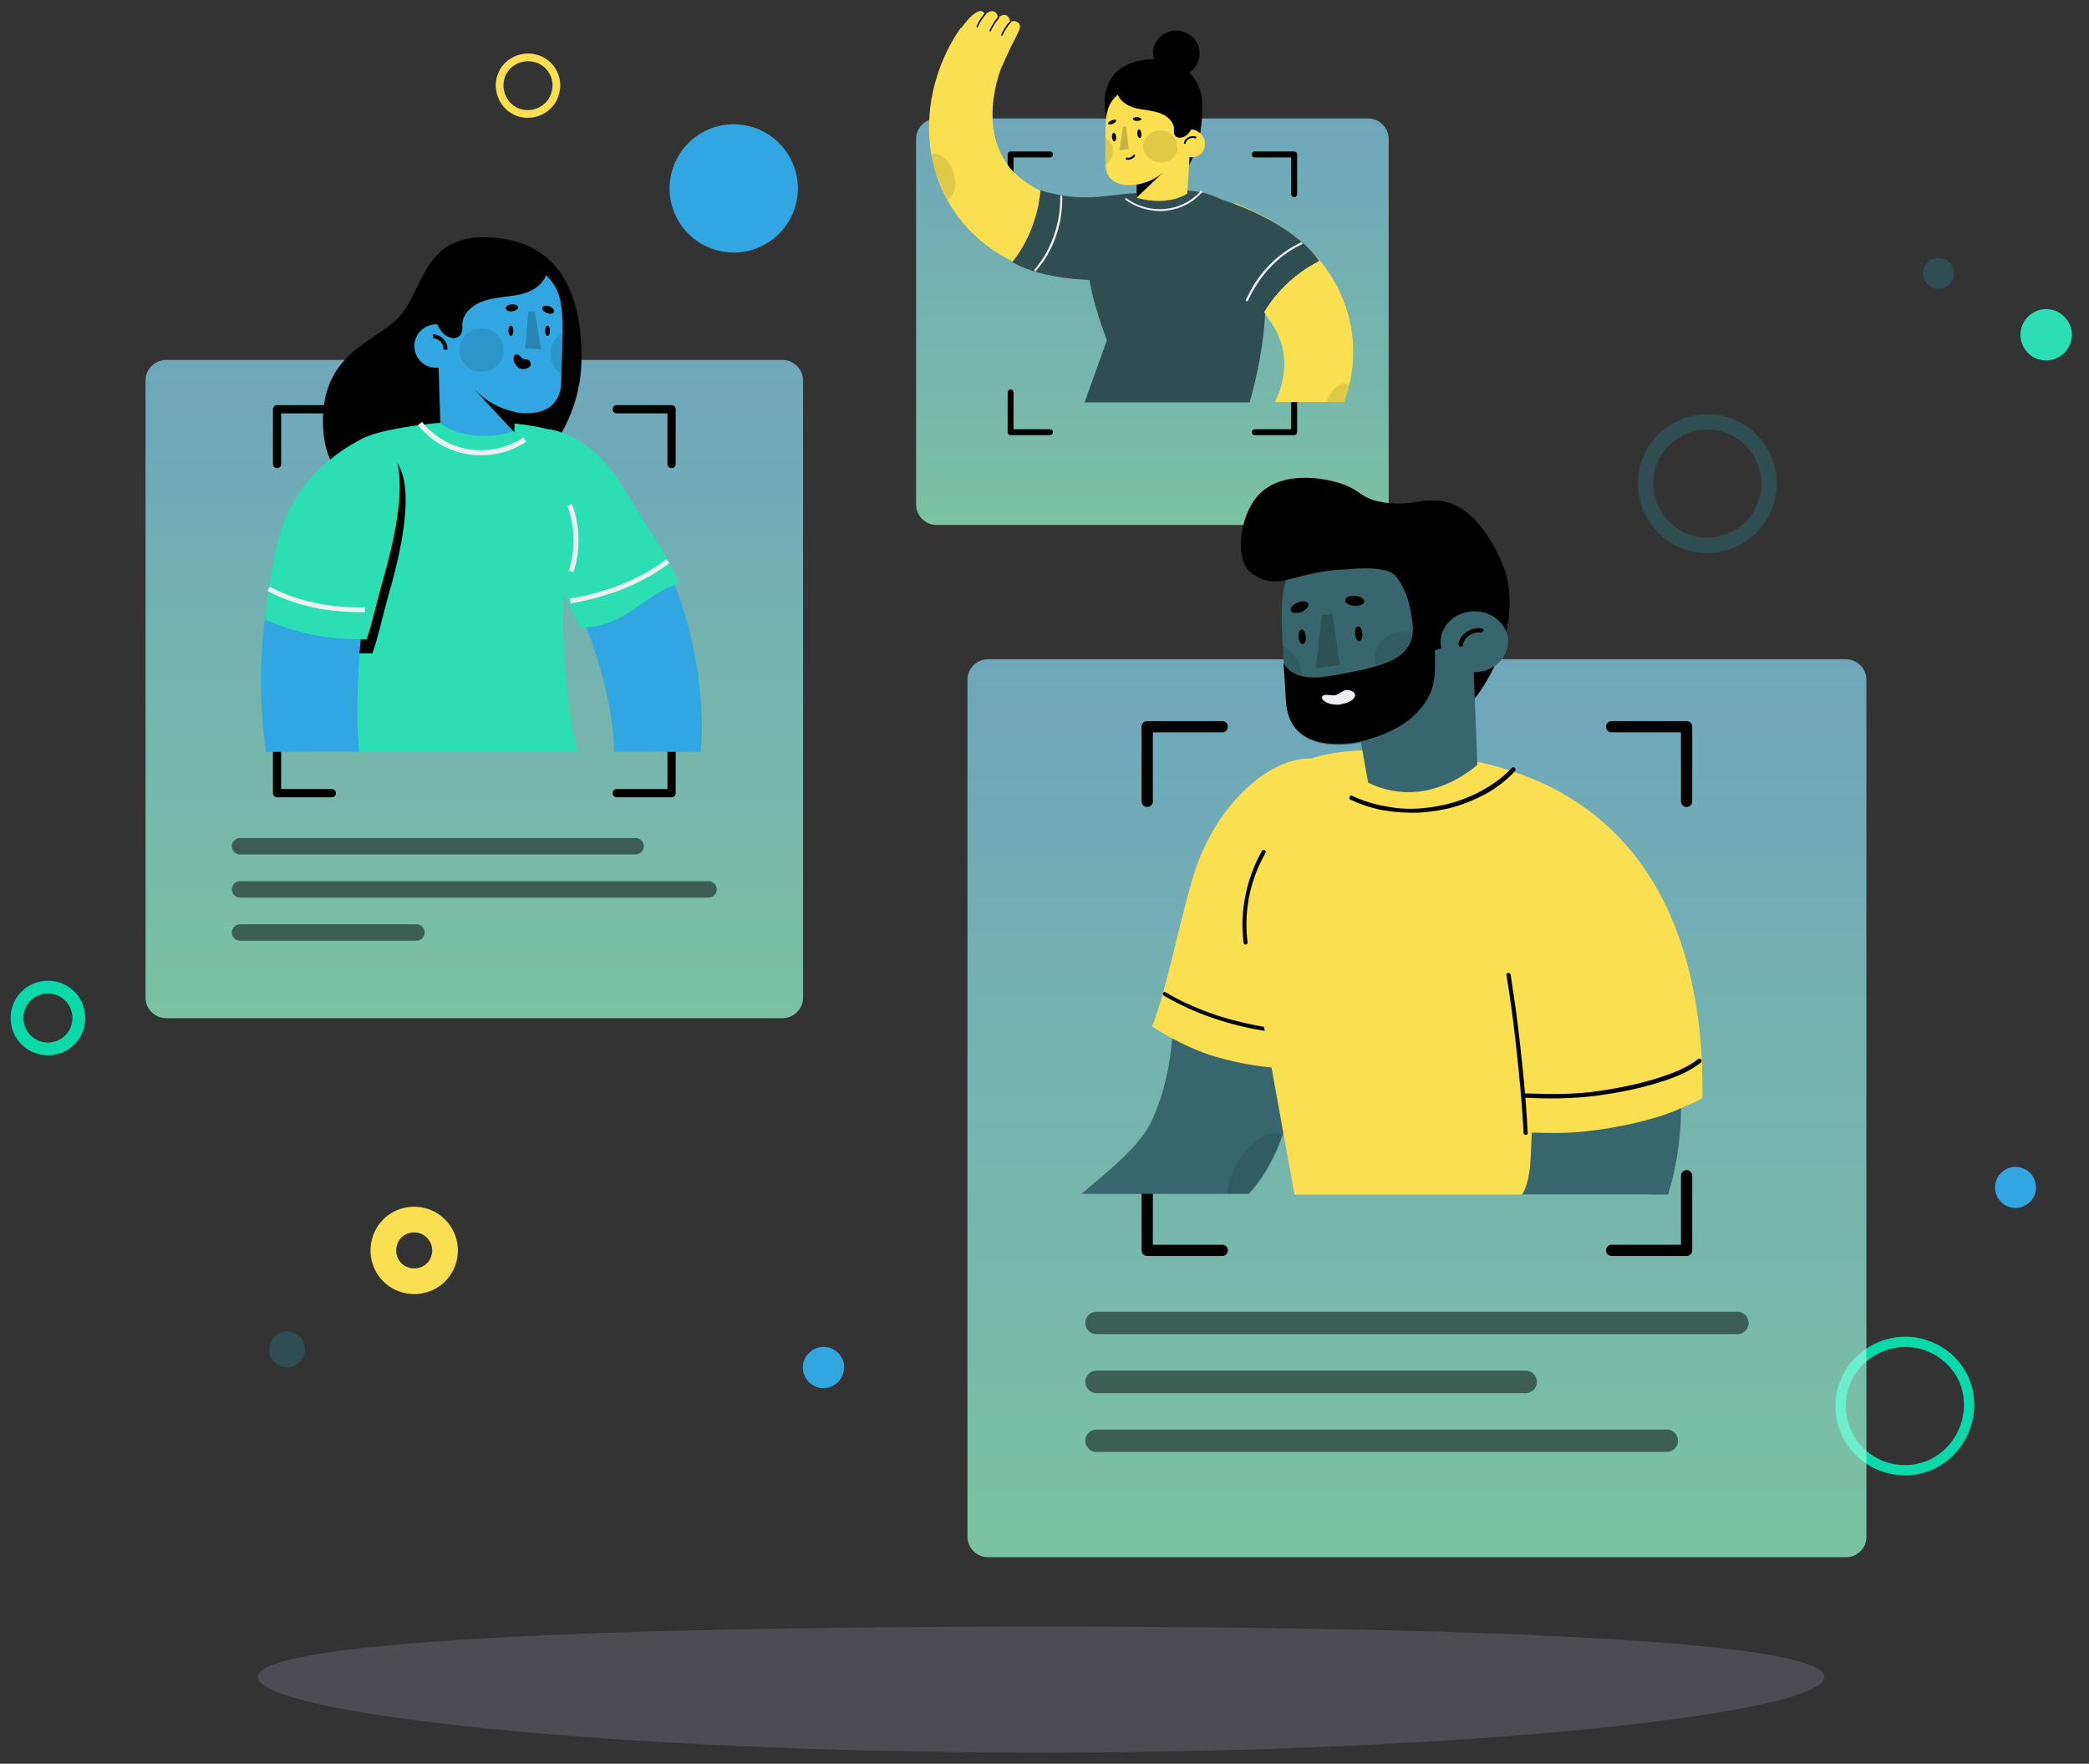 <?xml version="1.0" encoding="utf-8"?>
<!-- Generator: Adobe Illustrator 23.1.0, SVG Export Plug-In . SVG Version: 6.00 Build 0)  -->
<svg version="1.1" id="upgrade-illu" xmlns="http://www.w3.org/2000/svg" xmlns:xlink="http://www.w3.org/1999/xlink" x="0px"
	 y="0px" viewBox="0 0 610 515" style="enable-background:new 0 0 610 515;" xml:space="preserve">
<rect x="0" y="0" width="610" height="515" fill="#333333" stroke="none"/>
<style type="text/css">
	.st0{opacity:0.3;fill:#888799;enable-background:new    ;}
	.st1{fill:#31A6E0;}
	.st2{fill:none;stroke:#0BD9A9;stroke-width:3;stroke-miterlimit:10;}
	.st3{fill:none;stroke:#0BD9A9;stroke-width:3.75;stroke-miterlimit:10;}
	.st4{fill:#304D52;}
	.st5{fill:none;stroke:#304D52;stroke-width:4.5;stroke-miterlimit:10;}
	.st6{fill:none;stroke:#FADF50;stroke-width:7.5;stroke-miterlimit:10;}
	.st7{fill:#2BDEB4;}
	.st8{fill:none;stroke:#FADF50;stroke-width:2.25;stroke-miterlimit:10;}
	.st9{opacity:0.7;fill:url(#SVGID_1_);enable-background:new    ;}
	.st10{fill:none;stroke:#000000;stroke-width:1.732;stroke-linecap:round;stroke-linejoin:round;stroke-miterlimit:10;}
	.st11{fill:#FADF50;}
	.st12{fill:#EEEFF2;}
	.st13{opacity:0.1;}
	.st14{opacity:0.2;}
	.st15{opacity:0.7;fill:url(#SVGID_2_);enable-background:new    ;}
	.st16{fill:none;stroke:#000000;stroke-width:2.401;stroke-linecap:round;stroke-linejoin:round;stroke-miterlimit:10;}
	.st17{fill:none;stroke:#EEEFF2;stroke-width:1.403;stroke-miterlimit:10;}
	.st18{fill:none;stroke:#EEEFF2;stroke-width:1.444;stroke-miterlimit:10;}
	.st19{fill:none;stroke:#EEEFF2;stroke-width:1.489;stroke-miterlimit:10;}
	.st20{opacity:0.1;enable-background:new    ;}
	.st21{opacity:0.2;enable-background:new    ;}
	.st22{fill:none;stroke:#000000;stroke-width:1.153;stroke-miterlimit:10;}
	.st23{opacity:0.5;fill:none;stroke:#000000;stroke-width:4.803;stroke-linecap:round;stroke-miterlimit:10;}
	.st24{opacity:0.7;fill:url(#SVGID_3_);enable-background:new    ;}
	.st25{fill:none;stroke:#000000;stroke-width:3.28;stroke-linecap:round;stroke-linejoin:round;stroke-miterlimit:10;}
	.st26{fill:#37666E;}
	.st27{opacity:0.5;fill:none;stroke:#000000;stroke-width:6.56;stroke-linecap:round;stroke-miterlimit:10;}
</style>
<g id="metiers_du_web">
	<g id="circles_5_" transform="translate(0 15.165)">
		<path id="cir-1_5_" class="st0" d="M75.3,474.5c0-10.6,102.4-14.7,228.7-14.7s228.7,4.1,228.7,14.7c0,10.6-102.4,22.1-228.7,22.1
			S75.3,485.2,75.3,474.5z"/>
		<path id="cir-2_5_" class="st1" d="M222,56.9c-9.4,4.3-20.5,0.1-24.8-9.3c-4.3-9.4-0.1-20.5,9.3-24.8c9.4-4.3,20.5-0.1,24.8,9.3
			l0,0C235.6,41.5,231.4,52.6,222,56.9z"/>
		<path id="cir-3_5_" class="st1" d="M246.4,385.1c-0.5,3.2-3.6,5.5-6.9,5c-3.2-0.5-5.5-3.6-5-6.9c0.5-3.2,3.6-5.5,6.9-5l0,0
			C244.7,378.7,247,381.8,246.4,385.1z"/>
		<path id="cir-4_5_" class="st2" d="M563.7,412.6c-9.6,4.1-20.6-0.3-24.7-9.8c-4.1-9.5,0.3-20.5,9.9-24.6
			c9.4-4.1,20.4,0.2,24.6,9.5C577.5,397.1,573.2,408.3,563.7,412.6z"/>
		<path id="cir-5_6_" class="st1" d="M591,337c-3,1.4-6.6,0-7.9-3c-1.4-3,0-6.6,3-7.9c3-1.4,6.6,0,7.9,3l0,0
			C595.4,332.1,594,335.7,591,337z"/>
		<path id="cir-6_5_" class="st3" d="M16,290.9c-4.8,1.1-9.7-1.9-10.8-6.8c-1.1-4.9,1.9-9.7,6.8-10.8s9.7,1.9,10.8,6.8l0,0
			C23.9,285,20.9,289.8,16,290.9z"/>
		<path id="cir-8_5_" class="st4" d="M566.5,69.1c-2.5,0.3-4.7-1.5-4.9-4c-0.3-2.5,1.5-4.7,4-4.9c2.5-0.3,4.7,1.5,4.9,4l0,0
			C570.8,66.6,569,68.9,566.5,69.1z"/>
		<path id="cir-9_5_" class="st5" d="M503.3,143.4c-9.6,2.7-19.5-3-22.1-12.6c-2.7-9.6,3-19.6,12.6-22.1c9.6-2.7,19.5,3,22.1,12.6
			l0,0C518.5,130.9,512.9,140.9,503.3,143.4z"/>
		<path id="cir-10_5_" class="st6" d="M129.4,353.1c-1.7,4.7-6.9,7-11.6,5.3c-4.7-1.7-7-6.9-5.3-11.6c1.7-4.7,6.9-7,11.6-5.3l0,0
			C128.8,343.3,131.1,348.5,129.4,353.1z"/>
		<path id="cir-11_3_" class="st7" d="M592.1,87.8c-2.9-3-2.8-7.7,0.2-10.6c3-2.9,7.7-2.8,10.6,0.2c2.9,3,2.8,7.7-0.2,10.6
			C599.7,90.8,594.9,90.8,592.1,87.8L592.1,87.8z"/>
		<path id="cir-12_5_" class="st4" d="M88.9,380.1c-0.7,2.9-3.6,4.6-6.3,3.8c-2.9-0.7-4.6-3.5-3.8-6.3c0.7-2.9,3.6-4.6,6.3-3.8l0,0
			C87.8,374.4,89.5,377.2,88.9,380.1z"/>
		<path id="cir-13_3_" class="st8" d="M162.2,11.8c-1,4.4-5.5,7.1-10,6.1c-4.4-1-7.1-5.6-6.1-10c1-4.4,5.5-7.1,10-6.1l0,0
			C160.6,2.8,163.4,7.4,162.2,11.8z"/>
	</g>
	<g>
		<linearGradient id="SVGID_1_" gradientUnits="userSpaceOnUse" x1="336.5" y1="34.647" x2="336.5" y2="153.25">
			<stop  offset="0" style="stop-color:#89D8F6"/>
			<stop  offset="1" style="stop-color:#9AFFD3"/>
		</linearGradient>
		<path class="st9" d="M399.5,153.3h-126c-3.3,0-6-2.7-6-6V40.6c0-3.3,2.7-6,6-6h126c3.3,0,6,2.7,6,6v106.6
			C405.5,150.6,402.8,153.3,399.5,153.3z"/>
		<g>
			<polyline class="st10" points="366.4,126.2 377.9,126.2 377.9,114.6 			"/>
			<polyline class="st10" points="306.6,126.2 295.1,126.2 295.1,114.6 			"/>
			<polyline class="st10" points="366.4,45.1 377.9,45.1 377.9,56.7 			"/>
			<polyline class="st10" points="306.6,45.1 295.1,45.1 295.1,56.7 			"/>
		</g>
		<g>
			<path d="M351.1,30.9c-0.1,8.1-1.2,14.3-7.2,22.6c-4.6,6.4-17.8-9.9-20.5-18.4c-2.8-9.1,1.4-16.8,11.6-17.7
				C345,16.5,351.1,22.7,351.1,30.9z"/>
			<path d="M350.3,15.6c0,3.7-3,6.7-6.8,6.7c-3.7,0-6.8-3-6.8-6.7s3-6.7,6.8-6.7C347.3,9,350.3,12,350.3,15.6z"/>
			<path class="st4" d="M369.5,90.5C369.5,90.5,369.5,90.5,369.5,90.5c0,0.5,0,1-0.1,1.4v0c-0.6,11.5-3.5,22.1-4.5,25.6h-48.2
				l6.5-18.1c-2.4-6.6-4.2-12.5-5.1-17.7c0,0,0,0,0-0.1c-1.8-10.1-0.3-17.4,5.6-21.7c2.1-1.5,4.8-2.7,8.1-3.4
				c0.4-0.1,0.9-0.2,1.4-0.3h0c3.3-0.6,7.2-0.9,11.8-0.7c0.6,0,1.1,0,1.7,0.1c1.3,0.1,2.6,0.3,3.8,0.5c2.3,0.5,4.4,1.2,6.2,2.2
				c1.2,0.6,2.4,1.4,3.4,2.3c5.4,4.5,8,11.4,9,19C369.5,83.2,369.6,86.9,369.5,90.5z"/>
			<g>
				<path class="st11" d="M332.9,59.4c0,0-19.8,3.6-33.8-6.5c-14-10.1-8.8-29-5.8-35.3l-12.7-9.5c0,0-9.8,12.4-9.3,30.6
					c0.5,21.1,17,44.4,53.3,43L332.9,59.4z"/>
				<path class="st11" d="M278.4,11.8c2.3-4.1,6.3-9.3,8.4-8.5c0.4,0.2,0.7,0.6,0.9,1c0.8-0.8,1.8-1.3,2.7-0.9
					c0.7,0.4,0.9,1.1,1,1.8c0.8-0.6,1.6-1.1,2.5-0.7c0.7,0.4,1,1.1,1.1,1.9c0.7-0.3,1.7-0.4,2.4,0.3c1,0.9,0.2,2.2-0.9,4.4
					c-1,1.9-2.7,5.4-3.9,8.3L278.4,11.8z"/>
				<g>
					<g>
						<path d="M292.7,10.4c0.6-1.4,1.4-2.6,2.4-3.8c0.2-0.2-0.1-0.5-0.3-0.3c-1,1.2-1.8,2.4-2.4,3.8
							C292.3,10.4,292.6,10.6,292.7,10.4L292.7,10.4z"/>
					</g>
				</g>
				<g>
					<g>
						<path d="M289.3,9.1c0.6-1.4,1.4-2.6,2.4-3.8c0.2-0.2-0.1-0.5-0.3-0.3c-1,1.2-1.8,2.5-2.4,3.8C288.8,9.1,289.2,9.3,289.3,9.1
							L289.3,9.1z"/>
					</g>
				</g>
				<g>
					<g>
						<path d="M285.5,7.9c0.6-1.4,1.4-2.6,2.4-3.8c0.2-0.2-0.1-0.5-0.3-0.3c-1,1.2-1.8,2.4-2.4,3.8C285,8,285.4,8.1,285.5,7.9
							L285.5,7.9z"/>
					</g>
				</g>
				<path class="st4" d="M328.3,81.6c-23.2,1.5-32.7-5.1-32.7-5.1c7.8-9.7,8.2-20.9,8.2-20.9c13.8,4.1,20.2,0.7,29.7,0.8L328.3,81.6
					z"/>
				<g>
					<g>
						<path class="st12" d="M309.6,57.3c0.1,6-1.5,12.1-4.5,17.2c-0.9,1.5-1.9,2.9-3,4.2c-0.2,0.3,0.2,0.7,0.4,0.4
							c4.1-4.6,6.6-10.6,7.4-16.6c0.2-1.7,0.3-3.4,0.3-5.1C310.1,56.9,309.6,56.9,309.6,57.3L309.6,57.3z"/>
					</g>
				</g>
				<path class="st13" d="M273.6,45c2.4,0.4,4.8,3.7,5.3,7.4c0.4,2.7-0.8,5.1-2.2,5.9c-1.8-3.6-2.9-6.4-3.6-8.5
					c-0.4-1.3-1-3-1.1-4.8C272.4,44.8,273.1,44.9,273.6,45z"/>
			</g>
			<g>
				<path class="st11" d="M393.8,113.2c-0.1,0.2-0.1,0.5-0.2,0.7c-0.1,0.4-0.2,0.9-0.4,1.3c0,0,0,0,0,0c-0.2,0.8-0.5,1.5-0.7,2.2
					h-20.2c3-6.3,4.3-14-0.2-21.7c-0.8-1.4-1.7-2.7-2.6-4v0c-0.1-0.2-0.3-0.4-0.4-0.6c-1.4-1.8-2.9-3.4-4.3-4.8
					c-7.2-6.9-14.4-8.7-14.4-8.7l9.9-17.2l0.5-1l0,0c0.6,0.2,1.3,0.5,1.9,0.8c0.2,0.1,0.4,0.2,0.6,0.3c9.6,4,16.7,9.3,21.8,15.2
					c0,0,0,0,0,0C394.9,87.4,396.9,101.3,393.8,113.2z"/>
				<path class="st4" d="M356.8,58.3c22.1,7.2,28.4,17.9,28.4,17.9C373.9,81.9,369,91.4,369,91.4c-8-7.7-14.9-6.2-27.5-12.3
					L356.8,58.3z"/>
				<g>
					<g>
						<path class="st12" d="M364.4,87.8c2.5-5.5,6.4-10.4,11.3-13.9c1.4-1,2.9-1.8,4.5-2.6c0.3-0.2,0-0.6-0.3-0.5
							c-5.6,2.6-10.3,6.9-13.6,12.1c-0.9,1.5-1.7,3-2.5,4.6C363.7,87.9,364.2,88.2,364.4,87.8L364.4,87.8z"/>
					</g>
				</g>
				<path class="st13" d="M394,112.2c0,0.3-0.1,0.6-0.2,1c-0.1,0.2-0.1,0.5-0.2,0.7c-0.1,0.4-0.2,0.9-0.4,1.3c0,0,0,0,0,0
					c-0.2,0.7-0.5,1.5-0.8,2.2h-5.1c1-2.9,3.1-5.2,5.1-5.4C392.9,112.1,393.7,112.1,394,112.2z"/>
			</g>
			<g>
				<g>
					<path class="st12" d="M328.7,58.4c2.7,1.9,5.9,3,9.1,3.2c3.2,0.2,6.4-0.6,9.1-2.1c1.5-0.9,2.9-2,4.1-3.3
						c0.2-0.3-0.2-0.7-0.4-0.4c-2,2.2-4.7,3.9-7.6,4.7c-3,0.8-6.3,0.8-9.3-0.2c-1.7-0.5-3.3-1.3-4.8-2.4
						C328.7,57.7,328.4,58.2,328.7,58.4L328.7,58.4z"/>
				</g>
			</g>
			<g>
				<path class="st11" d="M331.9,57.7l0-3.8c0,0-9.1,1.7-9.1-6.1c0-13.6-0.8-17.3,5.1-21.3c5.9-4.1,20.8,2.1,19.8,13.5l-1,16.5
					c0,0-2.2,1.7-6.6,2.1C335.5,59,331.9,57.7,331.9,57.7z"/>
				<path d="M333.3,39c0.1,0.7-0.2,1.3-0.5,1.3c-0.3,0-0.7-0.5-0.7-1.2c-0.1-0.7,0.2-1.3,0.5-1.3C332.9,37.7,333.2,38.3,333.3,39z"
					/>
				<path d="M325.9,40c0.1,0.7-0.2,1.3-0.5,1.3c-0.3,0-0.6-0.5-0.7-1.2c-0.1-0.7,0.2-1.3,0.5-1.3C325.6,38.8,325.9,39.3,325.9,40z"
					/>
				<path d="M331.9,53.9c0,0,4.8-0.6,8.1-3.9l-8.1,7.7L331.9,53.9z"/>
				<g>
					<g>
						<path d="M328.9,46.6c0.9,0.2,2-0.2,2.5-1c0.2-0.3-0.3-0.6-0.5-0.3c-0.4,0.6-1.2,0.9-1.8,0.7c-0.1,0-0.3,0-0.3,0.2
							C328.7,46.4,328.7,46.6,328.9,46.6L328.9,46.6z"/>
					</g>
				</g>
				<path class="st13" d="M343.8,42.1c-0.4-2.6-3-4.3-5.7-4c-2.7,0.4-4.6,2.8-4.2,5.3c0.4,2.6,3,4.3,5.7,4
					C342.4,47.1,344.3,44.7,343.8,42.1z"/>
				<path class="st13" d="M325,43.5c-0.2-1.4-1.1-2.5-2.2-3.2c0,2.1,0,4.6,0,7.5c0,0.1,0,0.2,0,0.3C324.4,47.1,325.3,45.4,325,43.5z
					"/>
				<polygon class="st14" points="327.9,37 328.8,37 329.6,43.5 326.9,43.9 				"/>
				<path d="M333.3,34.8c0,0.3-0.6,0.5-1.3,0.5c-0.7,0-1.2-0.3-1.2-0.6c0-0.3,0.6-0.5,1.3-0.5C332.8,34.3,333.3,34.6,333.3,34.8z"/>
				<path d="M325.9,35.1c0.1,0.3-0.2,0.7-0.9,1c-0.6,0.3-1.2,0.3-1.4,0.1c-0.1-0.3,0.2-0.7,0.9-1C325.2,34.9,325.8,34.9,325.9,35.1z
					"/>
				<path class="st11" d="M351.8,41.3c-0.4-2.2-2.5-3.8-4.8-3.5c-2.3,0.3-3.8,2.4-3.4,4.6c0.4,2.2,2.5,3.8,4.8,3.5
					C350.7,45.7,352.2,43.6,351.8,41.3z"/>
				<g>
					<g>
						<path d="M349.2,39.9c-1.4-0.5-3.2,0.3-3.5,1.8c-0.1,0.3,0.5,0.5,0.5,0.1c0.3-1.2,1.7-1.8,2.8-1.4
							C349.4,40.5,349.5,40,349.2,39.9L349.2,39.9z"/>
					</g>
				</g>
				<g>
					<path d="M326.3,27.1c0.4,2.2,2.7,3.7,5,4.4c2.3,0.6,4.8,0.7,7,1.4c2.3,0.7,4.5,2.5,4.5,4.7c0,0.6-0.1,1.3,0.2,1.8
						c0.3,0.6,1.1,0.9,1.8,0.8c0.7-0.1,1.3-0.4,1.9-0.9c1.3-1.2,1.9-3.1,1.7-4.8c-0.2-1.8-1-3.4-2.1-4.9c-2.1-2.8-5.2-5-8.7-5.7
						c-3.5-0.7-7.4,0.1-10,2.4L326.3,27.1z"/>
				</g>
			</g>
		</g>
	</g>
	<g>
		<linearGradient id="SVGID_2_" gradientUnits="userSpaceOnUse" x1="138.5" y1="105.051" x2="138.5" y2="297.25">
			<stop  offset="0" style="stop-color:#89D8F6"/>
			<stop  offset="1" style="stop-color:#9AFFD3"/>
		</linearGradient>
		<path class="st15" d="M228.5,297.3h-180c-3.3,0-6-2.7-6-6V111.1c0-3.3,2.7-6,6-6h180c3.3,0,6,2.7,6,6v180.2
			C234.5,294.6,231.8,297.3,228.5,297.3z"/>
		<g>
			<polyline class="st16" points="180.1,231.6 196.1,231.6 196.1,215.6 			"/>
			<polyline class="st16" points="96.9,231.6 80.9,231.6 80.9,215.6 			"/>
			<polyline class="st16" points="180.1,119.5 196.1,119.5 196.1,135.5 			"/>
			<polyline class="st16" points="96.9,119.5 80.9,119.5 80.9,135.5 			"/>
		</g>
		<g>
			<path d="M141,69.3c-17.4,0-17.6,15.8-24.4,23.2S94.3,102.7,94.3,123c0,20.3,15.9,24.2,29.7,25.7c23.2,2.5,45.7-18.6,45.8-43.9
				C169.9,79.5,158.5,69.3,141,69.3z"/>
			<g id="Groupe_59_2_" transform="translate(316.654 63.159)">
				<g>
					<path class="st1" d="M-112,156.4h-25.3c-0.3-13-4.1-25.9-8.2-36.4c-1.1-2.9-2.3-5.5-3.4-8c-0.6-1.3-1.2-2.5-1.7-3.6
						c-2.3-4.8-4.2-7.7-5.3-10.3c-5.9-13.8,21.7-16.3,26.1-10c2.7,4,5.2,8.4,7.5,13.1c1,2.1,1.9,4.2,2.7,6.4
						C-113.8,122.7-110.8,140.2-112,156.4z"/>
					<path id="Tracé_390_2_" class="st7" d="M-118.3,107.2c-5.5-12.3-8.5-14.5-16-27.4c-9.7-16.7-22.1-17.6-22.1-17.6
						s-20.3-2.9,1.5,41.6c3.4,6.9,4.9,11.2,7.7,16.3C-133.9,120.1-129.2,110.6-118.3,107.2z"/>
					<path id="Tracé_391_2_" class="st17" d="M-121.6,100.7c-7.6,5.8-17.8,9.9-28.5,11.6"/>
				</g>
				<path class="st7" d="M-152.3,117c0,0,0.2,23.8,4.3,39.4h-77.4c0.4-9.6,5.3-20.7,8.3-33.2c0.7-2.7,1.2-5.5,1.7-8.4c0,0,0,0,0-0.1
					c-1.2-5.8-2.7-11.6-3.9-17.1c0,0,0,0,0,0c-1.6-7.8-2.5-15-1-21.1c0.3-1.2,0.7-2.3,1.2-3.3c1.6-3.4,4.3-6.2,8.4-8.4
					c0,0,0.1,0,0.1,0s0,0,0,0c3.3-1.7,10.4-3.1,16.9-3.9c2-0.3,3.9-0.5,5.7-0.6c0.2,0,0.4,0,0.6,0c6.1-0.4,12.5-0.4,18.4,0h0
					c0.8,0.1,1.6,0.1,2.4,0.2c0.1,0,0.1,0,0.2,0c3.8,0.4,7.3,1,10.3,1.8c0,0,0.1,0,0.1,0c1.2,0.3,2.3,0.7,3.2,1.1
					c0.9,0.4,1.7,0.8,2.4,1.2c5,3,7.2,10.7,7.4,18.9c0.2,10.4-2.8,21.5-7.6,25c-0.2,0.1-0.3,0.2-0.5,0.3c-0.5,0.3-0.7,0.8-0.9,1.5
					C-152.3,112.2-151.9,115.4-152.3,117z"/>
				<g>
					<path class="st1" d="M-209.4,110c-1.6,11-2.4,17-2.8,28.1c-0.2,6.1-0.1,12.2,0.4,18.3H-239c-1.8-13.4-2-26.2-0.3-38.6
						c0.5-3.8,1.1-7.6,2-11.3c0.9-3.4,2-7.1,4.9-9.3C-225,91.6-207.6,94.4-209.4,110z"/>
					<path d="M-203.1,110.2c-2.1,7.4-2.9,11.9-4.8,17.4c-1.3,0-2.5,0-3.8,0c0.9-10.5,2.4-19,2.9-22.7c0,0-16.9-15.4-24.9-6.5
						c0.1-0.4,0.2-0.8,0.3-1.2c5.7-20.3,24.4-28.1,24.4-28.1S-189.3,62.5-203.1,110.2z"/>
					<path id="Tracé_390_3_" class="st7" d="M-239.2,117.8c0.6-8.4,2-16.7,4.2-24.8c5.7-20.3,24.4-28.1,24.4-28.1
						s19.5-6.4,5.8,41.2c-2.1,7.4-2.9,11.9-4.8,17.4c-5.1,0.1-10.3-0.3-15.3-1.2C-230,121.2-234.8,119.7-239.2,117.8z"/>
					<path id="Tracé_391_3_" class="st17" d="M-238.2,108.8c8.5,4.4,17.3,6.2,28.1,6.1"/>
				</g>
				<path id="Tracé_393_2_" class="st18" d="M-150.3,84.3c2.3,6.2,2.5,13.1,0.4,19.4"/>
				<path id="Tracé_394_2_" class="st19" d="M-163.4,65.2c-4.8,3.2-10.6,4.4-16.3,3.6c-5.7-0.9-10.8-3.9-14.3-8.3"/>
			</g>
			<g id="Groupe_64_2_" transform="translate(355.482 24.392)">
				<path id="Tracé_408_2_" class="st1" d="M-205.3,101.4l-0.3-5.5c0,0,13.7,3.2,14-8.8c0.5-20.8,1.9-26.5-6.6-33
					c-8.4-6.5-30.4,2.2-29.5,19.7l0.8,25.4c0,0,3.2,2.8,9.6,3.5C-213.2,103.2-209.1,102.8-205.3,101.4z"/>
				<path id="Tracé_409_2_" d="M-207,72.2c0,0.8,0.3,1.5,0.7,1.5c0.4,0,0.7-0.7,0.7-1.5s-0.3-1.5-0.7-1.5
					C-206.7,70.7-207,71.4-207,72.2z"/>
				<path id="Tracé_410_2_" d="M-196.3,72.2c0,0.8,0.3,1.5,0.7,1.5s0.7-0.7,0.7-1.5s-0.3-1.5-0.7-1.5
					C-195.9,70.7-196.3,71.3-196.3,72.2z"/>
				<path id="Tracé_411_2_" d="M-205.1,95.9c-4.5-0.9-8.5-3.2-11.7-6.4l11.5,12.3L-205.1,95.9z"/>
				<path id="Tracé_412_2_" class="st20" d="M-221.2,76.7c0.7-3.5,4-5.7,7.5-5.1c3.4,0.6,5.7,3.8,5.2,7.3c0,0,0,0.1,0,0.1
					c-0.7,3.5-4,5.7-7.5,5.1C-219.5,83.4-221.8,80.2-221.2,76.7C-221.2,76.7-221.2,76.7-221.2,76.7z"/>
				<g id="Groupe_63_2_" transform="translate(0.093 20.426)" class="st13">
					<path id="Tracé_413_2_" d="M-194.7,57.2c0.4-2,1.6-3.7,3.3-4.8c-0.1,3.2-0.2,7-0.3,11.5c0,0.1,0,0.3,0,0.4
						C-194.1,62.8-195.2,60-194.7,57.2z"/>
					<path id="Tracé_414_2_" d="M-194.7,57.2c0.4-2,1.6-3.7,3.3-4.8c-0.1,3.2-0.2,7-0.3,11.5c0,0.1,0,0.3,0,0.4
						C-194.1,62.8-195.2,60-194.7,57.2z"/>
				</g>
				<path id="Tracé_415_2_" class="st21" d="M-199.3,66.7l-1.9-0.1l-0.9,10.7l4.6,0.3L-199.3,66.7z"/>
				<path id="Tracé_416_2_" d="M-207.8,65.7c0.1,0.6,0.9,0.9,1.9,0.8c1-0.1,1.8-0.7,1.7-1.2s-0.9-0.9-1.9-0.8
					C-207.1,64.5-207.9,65.1-207.8,65.7z"/>
				<path id="Tracé_417_2_" d="M-197.1,65.4c-0.2,0.5,0.4,1.3,1.3,1.6c0.9,0.4,1.9,0.2,2.1-0.3c0.2-0.5-0.4-1.3-1.3-1.6
					C-196,64.7-196.9,64.9-197.1,65.4z"/>
				<path id="Tracé_418_2_" class="st1" d="M-234.4,75.5c0.7-3.5,4-5.7,7.5-5.1c3.4,0.6,5.7,3.8,5.1,7.3c0,0,0,0,0,0.1
					c-0.7,3.5-4,5.7-7.5,5.1C-232.7,82.3-235,79-234.4,75.5C-234.4,75.6-234.4,75.5-234.4,75.5z"/>
				<path id="Tracé_419_2_" class="st22" d="M-229,73.8c2,0.1,3.7,1.8,3.6,3.8c0,0,0,0.1,0,0.1"/>
				<path id="Tracé_420_2_" d="M-195.8,55.1c-0.7,3.4-4.1,5.6-7.5,6.4c-3.4,0.8-7,0.8-10.4,1.8c-3.4,1-6.7,3.6-6.8,7
					c0.1,0.9,0,1.9-0.3,2.8c-0.6,0.9-1.6,1.4-2.7,1.2c-1-0.2-2-0.7-2.7-1.5c-1.8-2-2.7-4.8-2.3-7.5c0.4-2.7,1.5-5.2,3.2-7.4
					c3.1-4.3,7.7-7.3,12.9-8.3c5.2-1,10.7,0.6,14.5,4.2L-195.8,55.1z"/>
				<path id="Tracé_421_2_" d="M-204.2,82.8c-0.9-0.6-1.4-1.7-1.3-2.8c0.1-0.3,0.3-1,1-0.9c0.7,0.1,1,0.8,1.6,1.2
					c0.6,0.3,1.7,0.1,2.2,0.9c0.3,0.5,0.2,1.1-0.1,1.5c-1,0.8-2.4,0.9-3.5,0.2L-204.2,82.8z"/>
			</g>
		</g>
		<line class="st23" x1="70.1" y1="247.1" x2="185.6" y2="247.1"/>
		<line class="st23" x1="70.1" y1="259.7" x2="206.9" y2="259.7"/>
		<line class="st23" x1="70.1" y1="272.3" x2="121.6" y2="272.3"/>
	</g>
	<g>
		<linearGradient id="SVGID_3_" gradientUnits="userSpaceOnUse" x1="413.75" y1="192.482" x2="413.75" y2="454.75">
			<stop  offset="0" style="stop-color:#89D8F6"/>
			<stop  offset="1" style="stop-color:#9AFFD3"/>
		</linearGradient>
		<path class="st24" d="M539,454.7H288.5c-3.3,0-6-2.7-6-6V198.5c0-3.3,2.7-6,6-6H539c3.3,0,6,2.7,6,6v250.3
			C545,452.1,542.3,454.7,539,454.7z"/>
		<g>
			<polyline class="st25" points="470.6,365.1 492.5,365.1 492.5,343.3 			"/>
			<polyline class="st25" points="356.9,365.1 335,365.1 335,343.3 			"/>
			<polyline class="st25" points="470.6,212.2 492.5,212.2 492.5,234 			"/>
			<polyline class="st25" points="356.9,212.2 335,212.2 335,234 			"/>
		</g>
		<g>
			<g>
				<path class="st26" d="M384.1,278.2c-0.7,6.9-1.4,13-2.2,18.5c0,0,0,0,0,0c-2.1,15.5-4.4,26.3-7.2,34.2c0,0.1-0.1,0.2-0.1,0.3
					c-2.9,8.2-6.2,13.2-10,17.4h-48.8c8.1-6.9,17.2-14,20.6-21.5c3.8-8.5,5.2-16.2,5.9-24c0.3-3.8,0.5-7.5,0.7-11.3
					c0.5-10.5,1.1-21.6,5.9-34.8c4.9-13.6,12.3-22.8,19.2-25.2C378.7,228.2,387.9,240.8,384.1,278.2z"/>
				<path class="st11" d="M336.4,299.7c4.1-10.2,7.3-27.5,11.7-42.8c13.5-46.6,71.2-55.8,39.3,25.4c-4.9,12.6-7.3,20.3-11.3,29.7
					c0,0-9.3,0-21-3.4C345.1,305.7,336.4,299.7,336.4,299.7z"/>
				<path class="st13" d="M374.7,331.4c-2.9,8.2-6.2,13.2-10,17.4h-6.3c0.1-1.9,0.5-4,1.4-6.2c2.8-7.2,8.9-12.3,13.5-11.6
					C373.8,331,374.2,331.1,374.7,331.4z"/>
				<g>
					<g>
						<path d="M339.8,290.7c4.5,2.6,9.2,4.8,14.2,6.5c5.2,1.8,10.6,3.1,16,3.9c3.2,0.5,6.5,0.8,9.8,1c0.7,0,0.7-1,0-1.1
							c-5.7-0.3-11.3-1.1-16.8-2.4c-5.2-1.2-10.2-2.8-15.1-5c-2.6-1.1-5.1-2.4-7.6-3.9C339.7,289.4,339.2,290.4,339.8,290.7
							L339.8,290.7z"/>
					</g>
				</g>
			</g>
			<path class="st11" d="M497.1,320.6c-1.8,1.2-2.8,1.4-6.2,3c-0.1,0.1-0.2,0.1-0.3,0.2c-3.5,2-6.5,13.5-8.6,25H378l-3.2-17.7
				l-3.5-19.3l-1.9-10.5c-0.1-0.2-0.1-0.5-0.2-0.8c-2.7-11.9-4.7-22.6-5.8-32c0,0,0,0,0,0c-1.8-15.9-0.9-28.2,4.7-36.5
				c3.2-4.8,7.8-8.3,14.3-10.4h0c4.3-1.4,9.4-2.3,15.4-2.5c7.6-0.3,16.6,0.4,27.2,2.1c2.2,0.3,4.3,0.8,6.4,1.2
				c3.6,0.8,7,1.7,10.2,2.8h0C489.4,241.1,497.7,288.2,497.1,320.6z"/>
			<path class="st26" d="M490.9,323.6c-0.1,9.3-1.5,17.7-3.8,25.2h-42.6c2.8-4.9,2.4-11.7,2.8-18.1c9.7,0.4,16.1,0,26.4-2
				c5.6-1.1,11.7-2.7,16.7-4.9C490.7,323.7,490.8,323.6,490.9,323.6z"/>
			<path class="st26" d="M399.5,228.5l-2.1-11.7c0,0-20.8,5-21.8-11.8c-1.7-29.4-4-37.3,8.6-46.8c12.6-9.6,46.7,1.9,46.1,37.1
				l1.1,28c0,0-6.3,5.9-15.4,7.6C406.6,232.6,399.5,228.5,399.5,228.5z"/>
			<path d="M439.8,184.6C439.8,184.6,439.9,184.6,439.8,184.6c-0.8,3.6-2,7-3.4,9.9c-1.9,4-4,7.3-5.8,9.5l-0.3-7.8
				c-0.5,0,0.2-1.8-0.3-1.9c0-0.8-1.2,0.2-1.3-0.7c-0.4,0.1-0.7,0.3-1.1,0.3c-3.3,0.6-7.1-2.4-6-5.3l-0.7,0.5l-0.5,0.4
				c-0.5,0.2-0.9,0.3-1.4,0.3c0.1,7.4,0.7,12.7-6.3,19.3c-5.4,5.2-15.4,7.4-15.4,7.4s-20.8,5.1-21.8-11.8c-0.2-4.1-0.5-7.8-0.7-11.1
				c1.5,2.7,4.9,5.5,14.7,3.6c13.4-2.5,24.6-4.1,22.9-15.8c-0.9-6.3-2-9.4-4.7-13c-2.7-3.6-13.2-2.2-15.5-2.1
				c-7.8,0.3-12.7,2.3-16.9,3.1c-3.4,0.7-6.3,0.5-9.8-2c-5.1-3.6-3.6-16.3,1.5-22.3c6.6-7.9,19.7-5.8,25.7-3.5
				c4.5,1.8,4.9,3.6,9.3,4.7c9.9,2.3,13-1.5,20.3,0.3c11.5,2.8,17.4,20.5,17.6,21.4C441.3,173.9,441,179.5,439.8,184.6z"/>
			<path d="M397.8,185c0.1,1.2-0.3,2.2-0.9,2.2c-0.6,0-1.1-0.9-1.2-2.1c-0.1-1.2,0.3-2.2,0.9-2.2C397.2,182.9,397.7,183.8,397.8,185
				z"/>
			<path d="M381.3,185.9c0.1,1.2-0.3,2.2-0.9,2.2c-0.6,0-1.1-0.9-1.2-2.1c-0.1-1.2,0.3-2.2,0.9-2.2
				C380.7,183.8,381.2,184.7,381.3,185.9z"/>
			<path class="st13" d="M418.2,191.4c-0.7-4.4-5-7.5-9.6-6.9c-4.6,0.6-7.8,4.6-7.1,9.1c0.7,4.4,5,7.5,9.6,6.9
				C415.7,199.9,418.9,195.9,418.2,191.4z"/>
			<path class="st13" d="M379.9,195.3c-0.7-2.9-2.7-5.2-5.3-6.6c0.3,4.6,0.7,9.9,1,16.2c0,0.2,0.1,0.4,0.1,0.6
				C379.1,203.2,380.9,199.3,379.9,195.3z"/>
			<polygon class="st14" points="386,179.6 389,179.2 391.3,194.2 384.2,195.1 			"/>
			<path d="M398.4,175.6c0,0.8-1.3,1.4-2.9,1.3c-1.5-0.1-2.8-0.8-2.7-1.6c0-0.8,1.3-1.4,2.9-1.3
				C397.2,174.1,398.4,174.8,398.4,175.6z"/>
			<path d="M382,176.2c0.4,0.7-0.4,1.8-1.8,2.4c-1.4,0.6-2.8,0.5-3.2-0.2c-0.4-0.7,0.4-1.8,1.8-2.4
				C380.2,175.4,381.6,175.5,382,176.2z"/>
			<path class="st26" d="M436.4,194.5c-1.1,0.8-2.4,1.3-3.9,1.6c-0.8,0.1-1.5,0.2-2.2,0.2c-0.5,0-1-0.1-1.6-0.1
				c-3.8-0.6-6.9-3.2-7.8-6.8c0,0,0,0,0-0.1c-1.1-4.6,1.9-9.1,6.8-10.4c0.3-0.1,0.5-0.1,0.8-0.2c4.9-1,9.8,1.6,11.4,5.9c0,0,0,0,0,0
				c0.1,0.3,0.2,0.6,0.3,0.9C440.9,189.1,439.4,192.5,436.4,194.5z"/>
			<g>
				<path class="st12" d="M391.5,205.7c-1.3,0.2-3.6,0-4.8-1c-0.4-0.3-1.2-1.1-0.3-1.6c0.9-0.5,2.3,0.1,3.5-0.1
					c1.1-0.2,2.2-1.7,3.8-1.5c1.2,0.2,1.8,0.6,2,1.3c0.2,1.1-1.4,2.4-4,2.8L391.5,205.7z"/>
			</g>
			<g>
				<g>
					<path d="M432.7,183.5c-1.5-0.2-3.1,0.1-4.4,1c-1.2,0.8-2.2,2-2.4,3.5c-0.1,0.3,0.1,0.7,0.5,0.8c0.3,0.1,0.8-0.1,0.8-0.5
						c0.3-2.3,2.9-3.9,5.1-3.6c0.3,0,0.7-0.1,0.8-0.5C433.3,184,433.1,183.6,432.7,183.5L432.7,183.5z"/>
				</g>
			</g>
			<g>
				<g>
					<path d="M439.9,284.8c1,5.9,1.8,11.9,2.5,17.9c0.7,6,1.3,11.9,1.8,17.9c0.3,3.4,0.5,6.8,0.7,10.2c0,0.8,1.3,0.8,1.2,0
						c-0.3-6-0.8-12.1-1.4-18.1c-0.6-6-1.3-12.1-2.1-18.1c-0.5-3.4-1-6.8-1.5-10.1c-0.1-0.3-0.5-0.5-0.8-0.4
						C440,284.2,439.8,284.5,439.9,284.8L439.9,284.8z"/>
				</g>
			</g>
			<g>
				<g>
					<path d="M444.9,320.5c3.7,0.2,7.3,0.3,11,0.2c3.3-0.1,6.6-0.3,9.9-0.7c3.7-0.5,7.4-1.1,11-1.9c3.5-0.8,6.9-1.7,10.3-2.9
						c3-1.1,6.1-2.4,8.7-4.3c0.3-0.2,0.6-0.4,0.9-0.7c0.3-0.2,0.2-0.7,0-0.9c-0.3-0.3-0.6-0.2-0.9,0c-2.4,1.9-5.3,3.2-8.2,4.3
						c-3.3,1.2-6.7,2.2-10.1,3c-3.6,0.8-7.2,1.5-10.9,2c-3.2,0.5-6.5,0.7-9.8,0.8c-3.5,0.1-7.1,0-10.6-0.1c-0.5,0-1,0-1.5-0.1
						C444.1,319.2,444.1,320.5,444.9,320.5L444.9,320.5z"/>
				</g>
			</g>
			<g>
				<g>
					<path d="M394.3,233.5c3.1,1.4,6.3,2.5,9.7,3.1c3.4,0.6,6.8,0.8,10.2,0.7c3.4-0.2,6.8-0.7,10.1-1.6c3.2-0.9,6.4-2.2,9.4-3.8
						c2.9-1.6,5.6-3.6,7.9-5.9c0.3-0.3,0.6-0.6,0.8-0.9c0.5-0.6-0.3-1.4-0.9-0.9c-2.2,2.3-4.7,4.3-7.5,5.9c-2.8,1.7-5.8,3-8.9,4
						c-3.2,1-6.4,1.6-9.7,1.9c-3.3,0.3-6.6,0.2-9.9-0.4c-3.2-0.5-6.5-1.4-9.5-2.7c-0.4-0.2-0.8-0.3-1.1-0.5
						c-0.3-0.1-0.7-0.1-0.8,0.2C394,232.9,394,233.3,394.3,233.5L394.3,233.5z"/>
				</g>
			</g>
			<g>
				<g>
					<path d="M368.5,248.5c-3.6,6.3-5.5,13.5-5.7,20.7c0,2,0.1,4,0.3,6c0,0.3,0.3,0.6,0.6,0.6c0.3,0,0.7-0.3,0.6-0.6
						c-0.9-7,0-14.1,2.6-20.7c0.7-1.8,1.6-3.6,2.6-5.4C369.9,248.4,368.9,247.8,368.5,248.5L368.5,248.5z"/>
				</g>
			</g>
		</g>
		<line class="st27" x1="320.2" y1="386.3" x2="507.3" y2="386.3"/>
		<line class="st27" x1="320.2" y1="403.5" x2="445.5" y2="403.5"/>
		<line class="st27" x1="320.2" y1="420.7" x2="486.7" y2="420.7"/>
	</g>
</g>
</svg>
